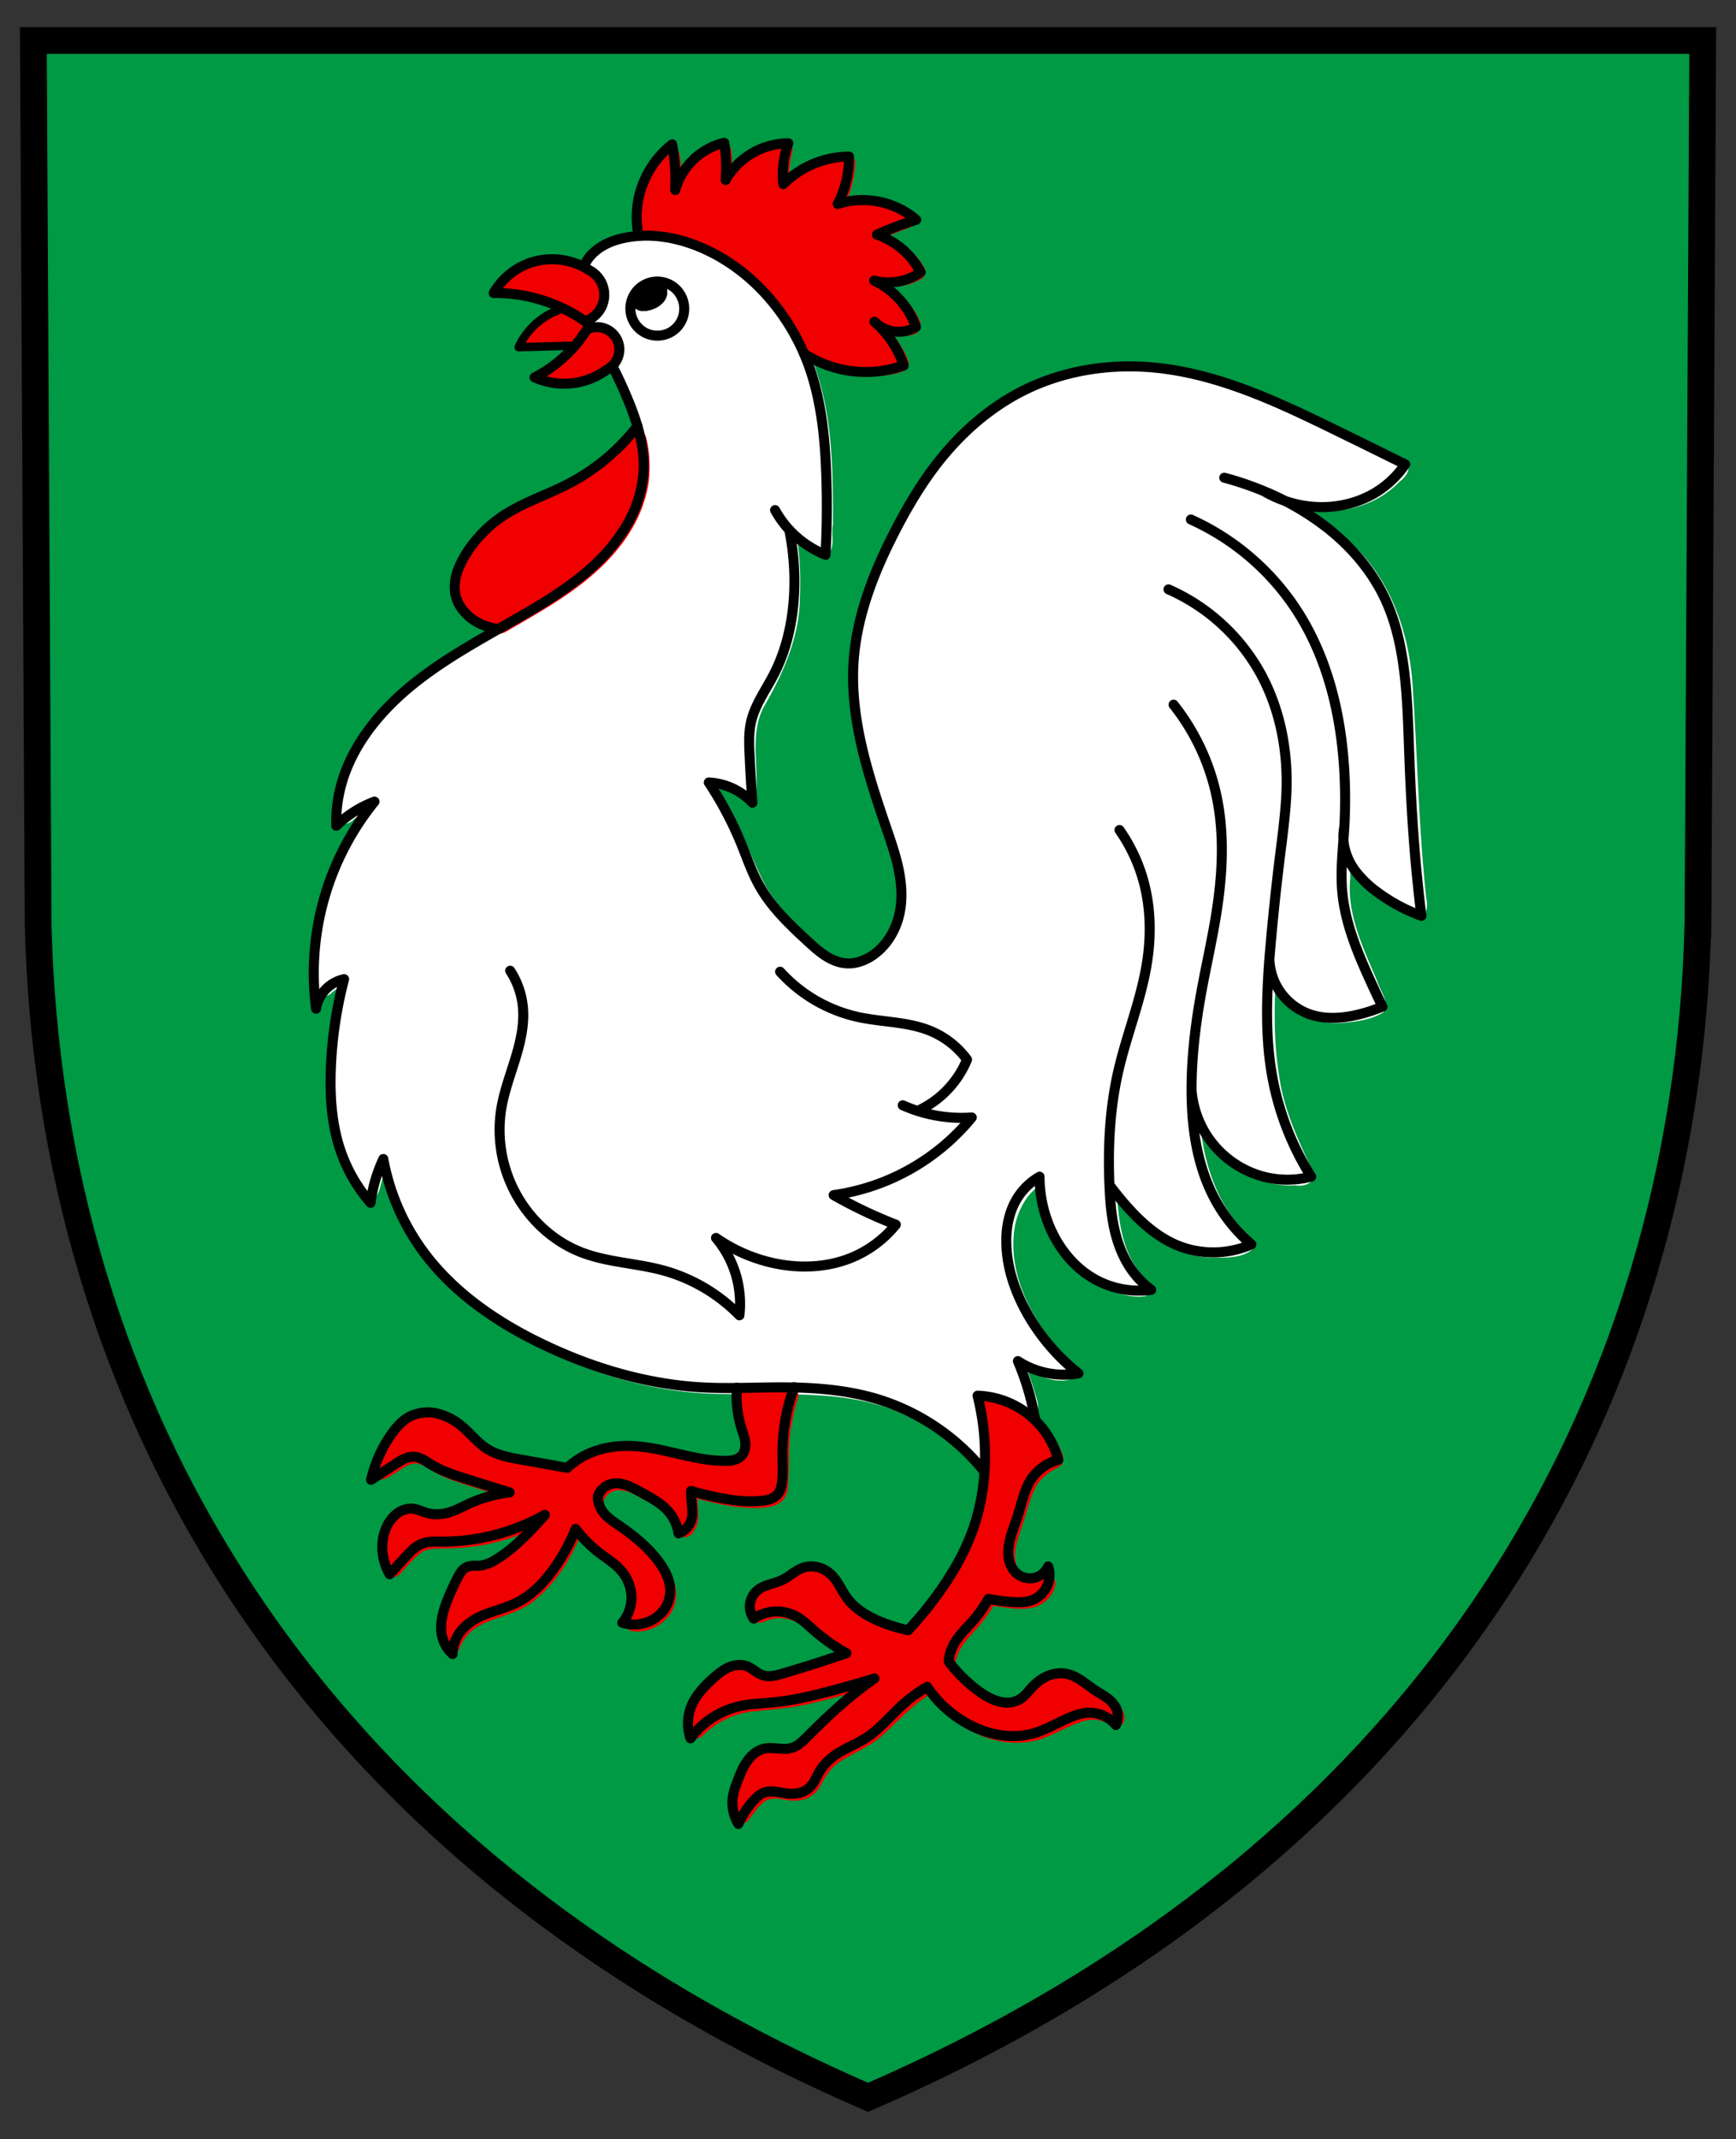 <svg width="519.987" height="640.63" viewBox="0 0 137.58 169.5" xml:space="preserve" xmlns="http://www.w3.org/2000/svg"><rect x="0" y="0" width="137.58" height="169.5" fill="#333333" stroke="none"/><path d="m134.566 73.291.378-70.082H2.644l.379 70.082c.916 37.43 20.549 73.315 65.769 92.906 45.224-19.592 64.853-55.476 65.769-92.906z" fill="#094"/><path transform="matrix(.265 0 0 .265 -65.165 -10.287)" d="M439.16 108.73c-7.939-.062-17.473 3.508-19.51 12.034-1.897 8.533 2.742 16.422 6.723 23.573 6.046 11.85 13.212 24.618 11.48 38.333-2.15 14.78-13.764 25.998-25.734 33.777-15.244 9.885-32.16 17.436-45.824 29.599-10.598 9.51-19.607 22.391-20.05 37.045.286 3.134 4.137 2.413 5.65.578.75-.387 3.458-2.253 3.087-1.484-10.713 14.893-16.036 33.391-15.664 51.667-.03 3.102 3.866 3.873 5.764 1.83 1.783-1.547 3.53-2.368 2.379.753-3.454 17.734-5.594 37.266 2.837 53.987 1.539 2.505 2.574 5.793 5.302 7.224 4.028.38 3.807-4.609 5.03-7.238.575-2.135.851 2.08 1.354 2.855 4.896 17.66 17.653 32.243 33.11 41.67 20.435 12.668 44.091 20.851 68.313 20.73 18.06.497 36.857-1.63 53.62 6.537 8.005 3.531 14.83 9.184 21.23 14.973 3.097 1.706 4.368-2.527 3.881-4.907.202-4.698-.808-9.322-1.493-13.941 4.726-.002 8.84 2.67 13.043 4.248 3.665.063 2.781-4.304 1.917-6.54a90.398 90.398 0 0 0-2.34-7.179c3.878 1.604 8.36 3.65 12.571 2.461 3.115-2.202-.203-5.614-1.972-7.439-9.295-10.256-16.862-24.068-14.459-38.316.9-4.669 3.45-9.699 7.411-12.192 1.039 12.896 7.96 26.581 20.713 31.253 3.523 1.124 7.335 2.436 11.03 1.772 3.087-2.952-1.537-5.926-2.896-8.577-4.04-5.998-5.11-13.445-5.64-20.51 7.13 8.489 16.21 17.215 27.985 17.588 4.169-.015 8.932.315 12.378-2.398 1.148-3.633-3.334-5.528-4.941-8.345-6.526-8.308-9.614-18.98-10.534-28.804 4.799 10.942 16.42 18.562 28.465 17.92 2.584.573 6.637-.996 5.125-4.226-4.288-9.09-8.652-18.336-10.045-28.405-1.484-9.074-1.513-18.234-1.13-27.338 3.29 7.496 11.46 12.145 19.581 11.422 4.363-.34 9.13-.882 12.826-3.285 1.797-2.936-1.055-6.238-1.895-9.095-4.043-9.63-9.028-19.602-8.177-30.35.289-.891-.466-6.147.58-3.834 4.358 6.984 11.563 11.914 19.108 14.904 3.26.57 3.67-3.266 3.106-5.557-2.309-21.265-2.63-42.66-4.108-64.003-1.116-15.948-6.86-32.301-19.2-43.024-3.416-3.337-8.045-6.895-11.606-9.08 9.62 1.253 20.08-1.297 26.881-8.534 2.014-1.345 4.231-4.723 1.378-6.424-15.377-7.946-30.875-15.826-47.087-21.95-11.286-4.117-23.174-7.085-35.279-6.485-18.989-.405-37.598 8.116-50.482 21.931-11.822 11.662-19.417 26.803-25.749 41.958-4.896 11.605-6.907 24.305-5.8 36.853 1.222 17.981 9.295 34.783 13.296 51.916 1.547 7.987.36 17.446-6.51 22.716-3.954 3.995-10.397 3.813-14.663.423-6.959-5.759-13.85-12.026-18.547-19.834-4.791-9.144-7.808-19.164-13.406-27.91-2.27-2.617 2.2-.544 3.502-.08 2.066 1.249 6.076 3.116 6.973-.398.663-8.705-2.03-18.172 2.726-26.16 5.542-9.66 10.14-20.235 10.35-31.552.201-5.814.14-11.677-.814-17.429 2.519 1.942 5.422 4.903 8.703 4.521 2.95-1.853 1.322-6.243 2.002-9.224-.009-14.366-.008-29.052-4.058-42.962-5.468-19.562-20.398-37.157-40.408-42.557-3.707-.995-7.547-1.542-11.39-1.487z" fill="#fff" style="paint-order:markers fill stroke"/><path transform="matrix(.265 0 0 .265 -65.165 -10.287)" d="M480.26 81.112c-5.195.544-10.191 2.928-13.803 6.72a24.858 24.858 0 0 0-1.55 1.713c-.058-2.115.04-4.276-.44-6.349-.51-1.689-2.635-2.288-4.115-1.492-4.51 1.812-8.385 5.171-10.735 9.434-.128-2.196-.018-4.453-.59-6.592-.554-1.668-2.872-2.217-4.14-1.013-5.016 4.743-8.147 11.44-8.63 18.323-.063 2.186-.086 4.4.226 6.568.24 1.442 1.702 2.341 3.109 2.138 8.699-.022 17.259 3.11 24.419 7.772 9.612 6.24 17.031 15.508 21.837 25.852.407 1.105 1.197 2.007 2.287 2.475 4.892 2.87 10.516 4.547 16.188 4.728 3.98.008 8.076-.163 11.835-1.578 1.478-.572 1.87-2.505 1.084-3.791-1.016-2.47-2.418-4.768-4.04-6.884 2.224.408 4.651.324 6.72-.65 1.497-.818 1.64-2.848.832-4.205a25.964 25.964 0 0 0-8.05-9.69c3.078.015 6.15-.851 8.802-2.4 1.306-.807 1.541-2.717.54-3.858-2.488-3.927-6.13-7.076-10.348-9.02 2.291-1.018 4.679-1.803 6.99-2.763 1.535-.762 1.83-3.08.485-4.167-4.783-3.332-10.797-4.797-16.588-4.301-1.16.11-2.31.3-3.447.556 1.555-3.547 2.47-7.412 2.541-11.282-.02-1.558-1.689-2.604-3.147-2.287-6.072.474-11.947 2.96-16.573 6.912-.155-2.72.359-5.407.952-8.045.175-1.505-1.143-2.888-2.652-2.823z" fill="#f00000" style="paint-order:markers fill stroke"/><path d="M91.7 111.08a3.582 3.582 0 0 0 3.153.374m-.924-1.385a3.185 3.185 0 0 1 .924 1.385m.388-1.22c-.197.12-.433.172-.662.148a1.075 1.075 0 0 1-.65-.313m-.011-1.3a2.588 2.588 0 0 1 1.323 1.465m.148-1.73a1.78 1.78 0 0 1-1.471.265m.09-1.454a2.447 2.447 0 0 1 1.38 1.19m-.139-1.662a10.999 10.999 0 0 0-1.241.472m-1.242-.972a2.625 2.625 0 0 1 1.532-.016c.348.103.675.28.951.516m-2.128-2a3.148 3.148 0 0 1-.355 1.5m-1.725-.629a2.99 2.99 0 0 1 2.08-.87m-1.92-.42a2.95 2.95 0 0 0-.16 1.29m-1.823-.129a2.297 2.297 0 0 1 1.983-1.161m-2.03-.016a4.782 4.782 0 0 1 .048 1.177m-1.597.318a2.128 2.128 0 0 1 1.548-1.495m-1.645.049a6.447 6.447 0 0 1 .097 1.446m-1.158 1.447c-.09-.432-.08-.885.03-1.313a2.944 2.944 0 0 1 1.031-1.58" fill="none" stroke="#000" stroke-linecap="round" stroke-linejoin="round" stroke-width=".317" style="paint-order:markers fill stroke" transform="translate(-165.894 -250.121) scale(2.504)"/><path transform="matrix(.265 0 0 .265 -65.165 -10.287)" d="M540.47 456.29c-1.592.493-2.12 2.34-1.573 3.796 2.735 13.431 2.033 27.818-3.507 40.473-4.004 9.236-9.935 17.48-16.63 24.901-.413.714-1.043.796-1.762.472-5.662-1.501-11.529-3.688-15.504-8.188-2.533-3.219-3.984-7.613-7.904-9.499-2.116-1.149-4.716-1.162-7-.581-3.16 1.296-5.652 3.916-9.056 4.685-2.864.812-5.976 2.264-7.008 5.298-.52 1.611-.685 3.518.05 5.084.9 1.632 3.071 1.607 4.49.719 3.771-1.531 8.236-.657 11.317 1.952 3.595 2.978 7.073 6.147 11.118 8.524-6.466 2.234-12.974 4.4-19.62 6.04-2.763.721-4.827-1.608-7.115-2.651-3.469-1.46-7.358.181-10.024 2.508-3.813 3.25-7.685 7.029-8.83 12.097-.349 1.79-.662 3.774-.024 5.506.853 1.66 3.255 1.6 4.345.214 4.12-3.997 9.557-6.648 15.306-7.1 5.615-.622 11.391-.97 16.943-2.365 4.964-1.12 9.873-2.468 14.758-3.886-6.166 4.715-11.577 10.299-17.237 15.584-1.254 1.248-2.934 2.03-4.733 1.878-2.614.196-5.41-.44-7.87.69-4.126 2.107-5.91 6.747-7.413 10.844-1.155 2.669-1.304 5.645-.886 8.49.232 2.066 3.035 3.085 4.473 1.533 1.768-2.184 3.22-4.84 5.75-6.253 2.946-1.167 6.031.557 9.063.17 2.873-.104 5.534-1.823 6.846-4.376 1.505-2.748 3.153-5.58 5.914-7.249 4.31-2.864 9.377-4.597 13.125-8.285 4.442-3.99 8.37-8.658 13.588-11.694 5.343 7.394 13.575 12.927 22.705 14.126 4.172.459 8.498.166 12.369-1.57 4.144-1.611 7.971-4.135 12.373-5.018 2.58-.44 5.133.42 7.32 1.747 1.623.83 3.766-.51 3.6-2.355-.155-3.31-3.022-5.52-5.63-7.093-3.574-2.081-6.652-5.35-10.866-6.095-3.846-.591-7.707 1.13-10.345 3.889-1.702 1.517-2.943 3.638-5.215 4.425-3.75 1.087-7.401-1.1-10.351-3.192-2.848-2.25-5.444-4.835-7.806-7.587-.779-.916.07-2.224.265-3.238 1.655-4.252 5.475-7.07 8.072-10.703.974-1.245 1.787-2.603 2.657-3.918 4.081.512 8.375 1.473 12.44.307 3.103-.982 5.77-3.753 6.114-7.047.008-2.063-2.497-3.222-4.194-2.21-2.682 1.616-6.363.003-7.354-2.876-1.358-3.683.07-7.582 1.252-11.1 1.618-4.358 2.404-9.04 4.657-13.145 1.634-2.5 4.13-4.324 6.803-5.574 1.658-1.122 1.338-3.405.42-4.902-2.996-7.078-9.082-12.816-16.454-15.095-2.011-.58-4.11-1.284-6.222-1.106z" fill="#f00000" style="paint-order:markers fill stroke"/><path d="M94.992 151.48c.37-.394.712-.814 1.022-1.257.419-.595.782-1.233 1.026-1.918.257-.723.379-1.49.387-2.258a7.852 7.852 0 0 0-.236-1.99m-7.085 7.054a.67.67 0 0 1-.116-.466.67.67 0 0 1 .229-.422c.11-.094.25-.149.387-.193.139-.045.28-.081.411-.145.23-.113.419-.307.663-.387a.835.835 0 0 1 .503 0 .98.98 0 0 1 .426.274c.178.194.279.446.432.661.276.387.709.634 1.151.807.26.1.528.181.8.24m-1.951.727a5.921 5.921 0 0 1-1.032-.727c-.176-.154-.344-.32-.548-.434a1.294 1.294 0 0 0-1.355.065m-2 3.789a1.446 1.446 0 0 1 0-.947c.132-.377.414-.68.71-.947.152-.137.313-.27.5-.351a.9.9 0 0 1 .296-.075.663.663 0 0 1 .3.046c.084.035.159.089.233.14a1 1 0 0 0 .235.134c.102.036.214.04.321.026.108-.013.212-.043.316-.074.68-.2 1.354-.415 2.024-.645m.887.799c-.438.134-.878.26-1.32.378-.6.16-1.207.307-1.825.371-.399.041-.804.048-1.193.145a2.648 2.648 0 0 0-1.483 1m1.515 2.709a1.282 1.282 0 0 1-.177-.855c.027-.184.094-.359.161-.532.083-.214.169-.43.304-.615.135-.186.326-.34.55-.385.139-.027.28-.011.42.001.14.013.284.022.42-.017.099-.028.19-.082.271-.145.082-.063.155-.137.228-.21.372-.37.747-.737 1.145-1.08.315-.271.643-.527.984-.766m1.667.265a4.63 4.63 0 0 0-.753.547c-.398.356-.737.783-1.186 1.072-.315.203-.674.332-.98.547-.19.135-.359.303-.48.502-.053.09-.097.184-.147.276a.959.959 0 0 1-.185.25.736.736 0 0 1-.35.17 1.188 1.188 0 0 1-.392.007c-.11-.014-.22-.04-.33-.053s-.225-.013-.331.02c-.148.049-.267.16-.371.275a2.76 2.76 0 0 0-.468.726m11.947-3.13a1.099 1.099 0 0 0-.92-.388 1.623 1.623 0 0 0-.448.114c-.422.163-.81.415-1.245.538-.68.192-1.426.046-2.05-.287a3.674 3.674 0 0 1-1.311-1.186m.684-.798c.23.305.5.581.798.82.163.132.336.252.524.343.141.067.291.118.447.132a.793.793 0 0 0 .453-.087c.183-.101.306-.282.452-.433.136-.14.299-.257.48-.33.183-.071.385-.096.577-.058.172.035.331.12.478.219.147.098.284.21.431.306.12.079.247.147.363.232a.898.898 0 0 1 .287.315.626.626 0 0 1 0 .548m-4.036-3.991a4.011 4.011 0 0 1-.479.684c-.235.27-.512.517-.661.844a1.285 1.285 0 0 0-.114.456m3.147-3.01c.066.2.054.424-.033.616s-.247.35-.44.433c-.233.1-.497.091-.75.068a7.639 7.639 0 0 1-.67-.091m2.212-4.401a1.49 1.49 0 0 0-.857.615c-.224.34-.297.753-.42 1.14-.087.275-.202.54-.265.822-.041.186-.059.38-.022.568s.134.367.287.48a.645.645 0 0 0 .539.104.645.645 0 0 0 .419-.354m-2.235-5.405c.676.02 1.34.303 1.824.775.35.343.605.781.73 1.255" fill="none" stroke="#000" stroke-linecap="round" stroke-linejoin="round" stroke-width=".317" style="paint-order:markers fill stroke" transform="translate(-165.894 -250.121) scale(2.504)"/><path transform="matrix(.265 0 0 .265 -65.165 -10.287)" d="M479.29 453.57c-3.685.04-7.38.04-11.056.212-1.52.116-2.449 1.74-2.182 3.163.011 3.466.476 6.93 1.537 10.236.562 2.13 1.745 4.534.594 6.676-.956 1.75-3.173 1.822-4.925 1.76-4.409.04-8.89-.982-13.205-1.958-6.562-1.454-13.317-3.2-20.079-2.172-5.044.668-9.937 2.685-13.786 6.05-.52.275-1.21-.126-1.796-.132-5.16-.95-10.378-1.776-15.476-2.859-3.183-.68-6.303-2.012-8.621-4.356-3.092-2.858-5.965-6.194-9.982-7.778-4.45-1.944-10.15-1.71-13.862 1.667-4.052 3.646-6.715 8.583-8.578 13.644-.64 1.584.653 3.574 2.399 3.454 1.477-.086 2.61-1.232 3.858-1.914 2.023-1.18 4.027-3.005 6.53-2.782 1.941.299 3.464 1.696 5.165 2.572 4.614 2.564 9.793 3.82 14.77 5.47 1.392.437 2.784.872 4.175 1.311-4.337.856-8.323 2.817-12.32 4.624-2.912 1.349-6.366 1.586-9.36.357-1.891-.758-4.04-1.204-5.997-.4-2.612.938-4.608 3.176-5.8 5.627-.943 2.003-1.4 4.212-1.272 6.426a14.258 14.258 0 0 0 1.236 6.548c.674 1.571 2.957 1.899 4.086.638 2.191-2.267 4.143-4.827 6.722-6.676 2.134-1.384 4.785-.993 7.192-1.159 4.794-.016 9.58-.552 14.243-1.663 4.044-.934 7.98-2.312 11.752-4.037-3.553 3.63-7.239 7.307-11.755 9.796-1.395.822-2.991 1.149-4.598 1.152-1.72-.012-3.581.355-4.722 1.764-1.815 2.211-2.792 4.959-3.99 7.524-1.767 4.14-3.3 8.75-2.269 13.28.376 1.49 1.03 3.383 2.818 3.567 1.407.207 2.696-.91 2.952-2.263 1.385-3.32 4.427-5.682 7.687-7.02 4.828-2.04 10.244-3.053 14.354-6.507 5.771-4.686 10.04-11.016 13.055-17.761.171-.817.464-.694.85-.061 2.411 2.774 5.19 5.207 8.215 7.29 2.598 1.87 5.163 4.141 6.13 7.304.927 2.81.68 5.978-.722 8.59-.845 1.493.12 3.572 1.83 3.829 3.68.417 7.547-.959 10.061-3.705 2.723-2.654 3.666-6.886 2.524-10.49-1.179-4.112-4.01-7.506-6.957-10.502-3.309-3.325-7.257-5.883-11-8.673-1.788-1.382-3.336-3.523-3.163-5.872.805-1.987 3.022-3.23 5.139-2.873 2.8.205 5.138 1.966 7.566 3.2 3.59 1.933 7.334 4.422 8.775 8.432.338 1.38 1.619 2.649 3.125 2.321 1.685-.332 2.565-2.073 3.184-3.513.84-2.573.193-5.298.117-7.931 5.77 1.567 11.707 2.81 17.71 2.786 2.723-.132 5.881-.227 7.855-2.399 1.915-2.144 1.636-5.189 1.738-7.854.143-5.099-.08-10.23.962-15.278a63.922 63.922 0 0 1 1.937-7.763c.234-1.557-1.152-3-2.708-2.896-.887-.03-1.776-.023-2.664-.023z" fill="#f00000" style="paint-order:markers fill stroke"/><path d="M88.126 147.07c.335.1.676.181 1.02.242.402.072.812.116 1.218.071.094-.01.188-.025.276-.058a.534.534 0 0 0 .232-.158.71.71 0 0 0 .129-.362c.04-.307.016-.618.016-.928 0-.71.124-1.421.368-2.089m-3.657 4.625a.65.65 0 0 0 .398-.406c.065-.199.029-.415.011-.624a3.352 3.352 0 0 1-.01-.313m-2.954.171a.618.618 0 0 1 .41-.387c.157-.044.326-.023.48.029s.297.132.44.21c.344.189.707.375.95.684.145.183.24.405.275.636m-1.78 2.83c.278.088.588.071.855-.045.167-.074.318-.185.433-.327a1.02 1.02 0 0 0 .217-.494c.028-.194-.005-.393-.074-.576s-.173-.35-.29-.508c-.337-.45-.78-.81-1.243-1.128-.209-.143-.43-.285-.559-.502a.812.812 0 0 1-.114-.422m-.704 1.03c.226.3.495.569.795.794.202.152.419.286.593.468.21.219.35.507.376.81.028.321-.077.653-.285.9m-5.372.988c.002-.198.056-.394.153-.565.17-.297.462-.506.774-.645.352-.156.735-.235 1.08-.403.48-.233.863-.626 1.176-1.056.29-.398.53-.832.71-1.29m-.974-.444a9.243 9.243 0 0 1-.848.88 4.345 4.345 0 0 1-.733.556 1.156 1.156 0 0 1-.46.169c-.069.007-.139.003-.209.005a.586.586 0 0 0-.205.035.478.478 0 0 0-.192.156c-.051.066-.09.14-.127.215-.132.263-.255.53-.355.806a2.593 2.593 0 0 0-.14.538c-.023.184-.018.373.036.55.056.19.166.362.314.493m-1.991-2.524c.17-.19.342-.377.516-.564.148-.16.304-.324.508-.403.195-.077.41-.066.62-.065a6.652 6.652 0 0 0 3.265-.847m-1.112-.709c-.443.05-.877.17-1.282.355-.22.1-.435.222-.669.286-.226.062-.47.068-.693 0-.135-.04-.264-.107-.404-.125-.13-.016-.265.012-.383.07s-.22.147-.303.248c-.2.243-.294.561-.297.875a1.72 1.72 0 0 0 .234.88m-.589-2.989.774-.503c.093-.06.187-.122.289-.166a.656.656 0 0 1 .324-.06c.09.01.175.043.254.085.079.043.153.094.23.141.378.234.808.37 1.233.503l1.282.4m1.822-.776c-.472-.088-.945-.173-1.419-.256-.391-.068-.795-.14-1.128-.355-.28-.18-.491-.45-.742-.669a1.936 1.936 0 0 0-.799-.436 1.282 1.282 0 0 0-.894.09c-.237.123-.42.33-.574.548-.31.435-.534.933-.652 1.454m11.577-2.916c-.033.433.017.872.147 1.285.046.146.101.29.118.442a.66.66 0 0 1-.013.228.448.448 0 0 1-.105.2.496.496 0 0 1-.24.133c-.09.023-.184.028-.277.028-.977.006-1.912-.413-2.887-.467-.573-.033-1.163.068-1.66.354a2.41 2.41 0 0 0-.452.337" fill="none" stroke="#000" stroke-linecap="round" stroke-linejoin="round" stroke-width=".317" style="paint-order:markers fill stroke" transform="translate(-165.894 -250.121) scale(2.504)"/><path transform="matrix(.265 0 0 .265 -65.165 -10.287)" d="M436.15 167.76c-1.717.495-2.652 2.194-3.898 3.348-4.98 5.187-10.887 9.476-17.357 12.666-7.271 3.573-15.223 6.112-21.533 11.367-4.398 3.716-8.136 8.317-10.43 13.624-1.639 3.975-1.888 8.879.587 12.575 2.488 3.849 6.824 6.328 11.313 6.983 1.772.173 3.155-1.193 4.656-1.9 8.596-5.014 17.356-9.96 24.762-16.687 6.42-5.8 11.916-12.972 14.42-21.352 1.101-3.372 1.579-6.919 1.493-10.462a33.757 33.757 0 0 0-1.101-8.53c-.43-1.161-1.691-1.88-2.912-1.633z" fill="#f00000" style="paint-order:markers fill stroke"/><path d="M82.006 119.79a1.748 1.748 0 0 1-.687-.232c-.3-.178-.551-.46-.639-.798-.057-.221-.043-.457.016-.677s.162-.428.28-.623c.29-.476.681-.892 1.141-1.208.65-.448 1.42-.686 2.12-1.05a6.624 6.624 0 0 0 2.19-1.828" fill="none" stroke="#000" stroke-linecap="round" stroke-linejoin="round" stroke-width=".317" style="paint-order:markers fill stroke" transform="translate(-165.894 -250.121) scale(2.504)"/><path d="M90.065 125.29a2.03 2.03 0 0 0-1.38-.639m2.545-7.997c.131.642.184 1.3.158 1.954-.037.911-.232 1.824-.65 2.634-.256.496-.598.96-.719 1.505-.072.328-.06.668-.045 1.004.023.513.053 1.026.091 1.54m2.315-7.846a3.163 3.163 0 0 1-1.597-1.413m-13.888 9.988c-.01-.345.021-.691.092-1.029.284-1.364 1.205-2.522 2.283-3.405 1.075-.879 2.314-1.528 3.515-2.225.77-.446 1.533-.918 2.193-1.515a5.6 5.6 0 0 0 1.14-1.39 3.802 3.802 0 0 0 .505-1.715c.023-.659-.154-1.31-.387-1.926a14.467 14.467 0 0 0-.937-1.96c-.146-.26-.297-.516-.422-.786a2.768 2.768 0 0 1-.274-.99c-.02-.344.054-.7.25-.983.135-.192.32-.345.526-.456.206-.111.431-.182.66-.228.884-.177 1.812.02 2.623.41 1.537.74 2.695 2.17 3.238 3.786.355 1.053.462 2.173.502 3.284.03.85.023 1.703-.023 2.554m-14.275 7.81a3.512 3.512 0 0 0-1.208.764m-.64 5.79a8.659 8.659 0 0 1 .442-4.068 8.636 8.636 0 0 1 1.406-2.486m-.962 5.619a1.147 1.147 0 0 0-.597.338 1.146 1.146 0 0 0-.29.597m1.725 6.143a4.956 4.956 0 0 1-.95-1.65c-.285-.833-.341-1.728-.307-2.607.037-.952.178-1.9.419-2.821m1.242 5.692a4.674 4.674 0 0 0-.404 1.386m19.431 8.511a6.946 6.946 0 0 0-3.402-2.303c-.966-.29-1.983-.366-2.992-.368-.852-.002-1.705.048-2.555 0-1.705-.095-3.374-.583-4.919-1.309-1.525-.716-2.969-1.694-3.95-3.063a7.096 7.096 0 0 1-1.21-2.854m20.085 6.396a8.266 8.266 0 0 1 .548 1.87m1.368-1.482a2.669 2.669 0 0 1-1.916-.388m.685-5.837a2.01 2.01 0 0 0-.707.684c-.275.444-.365.983-.342 1.505.032.754.29 1.486.66 2.143a6.502 6.502 0 0 0 1.62 1.893m2.303-2.645c-.6.083-1.224-.03-1.756-.32-.681-.37-1.192-1.013-1.482-1.733a4.109 4.109 0 0 1-.296-1.527m2.53-10.97c.356.508.62 1.078.776 1.677.216.826.227 1.699.091 2.542-.188 1.174-.65 2.285-.912 3.444-.264 1.168-.323 2.375-.273 3.571.02.477.056.955.163 1.42.106.464.284.918.566 1.303.166.226.367.427.593.593m3.17-1.437c-.72.32-1.57.336-2.303.046-.722-.287-1.302-.843-1.802-1.437-.133-.16-.263-.322-.387-.488m2.03-15.201a6.99 6.99 0 0 1 1.341 2.805c.285 1.268.21 2.593 0 3.877-.136.832-.326 1.655-.475 2.485-.18 1.001-.298 2.016-.297 3.033.001 1.212.183 2.453.772 3.512.288.518.67.984 1.121 1.368m1.893-2.144c-.46.12-.95.128-1.414.023a3.084 3.084 0 0 1-1.916-1.368c-.26-.418-.417-.9-.456-1.391m-.73-15.849a6.172 6.172 0 0 1 2.929 2.69c.575 1.062.825 2.283.81 3.49-.008.618-.083 1.233-.158 1.847a80.017 80.017 0 0 0-.388 3.671c-.093 1.24-.13 2.495.091 3.718a8.95 8.95 0 0 0 1.232 3.17m2.254-5.382a4.82 4.82 0 0 1-.818.264c-.464.106-.958.14-1.413 0a1.924 1.924 0 0 1-.957-.669 1.924 1.924 0 0 1-.389-1.1m-2.485-13.91a7.867 7.867 0 0 1 3.352 2.873c1.09 1.678 1.497 3.723 1.528 5.724.006.38-.001.76-.023 1.14-.039.669-.124 1.339-.068 2.007.082.997.474 1.94.889 2.85.125.275.253.549.384.821m1.235-2.873a5.458 5.458 0 0 1-1.368-.73 3.42 3.42 0 0 1-.676-.631 1.964 1.964 0 0 1-.396-.828 1.614 1.614 0 0 1 0-.616M105 115.006c.423.113.84.254 1.244.422a8.528 8.528 0 0 1 2.04 1.185c.76.605 1.406 1.365 1.814 2.247.354.764.523 1.602.616 2.44.086.78.108 1.565.136 2.348.033.898.074 1.795.14 2.691.061.846.144 1.69.248 2.532m-.513-14.287c-.223.329-.512.613-.844.832-.699.46-1.582.613-2.406.467a3.671 3.671 0 0 1-1.231-.456m-17.559 9.225c.405.61.749 1.26 1.026 1.938.182.445.336.903.57 1.322.385.69.97 1.245 1.551 1.78.174.159.35.319.549.446.199.128.424.222.66.237.318.021.633-.105.889-.296.391-.292.659-.735.775-1.209.112-.454.091-.932.004-1.391-.088-.46-.24-.903-.391-1.345-.588-1.72-1.172-3.5-1.05-5.314.098-1.442.64-2.819 1.3-4.104.39-.758.823-1.495 1.346-2.167.749-.962 1.687-1.789 2.782-2.326 1.242-.609 2.659-.829 4.036-.707 2.054.183 3.963 1.09 5.815 1.996.727.355 1.453.712 2.178 1.072" fill="none" stroke="#000" stroke-linecap="round" stroke-linejoin="round" stroke-width=".317" style="paint-order:markers fill stroke" transform="translate(-165.894 -250.121) scale(2.504)"/><g><path transform="rotate(14.352 1120.906 -507.607) scale(2.504)" d="M81.661 109.74c.655-.128 1.795-.147 2.13-.094-.394.422-.83 1.18-.944 1.57.432-.142 1.126-.32 1.588-.451-.057.573-.57.977-.857 1.242.076.053.827-.015.91-.027a2.412 2.412 0 0 0 1.139-.657c.144-.154.385-.431.39-.659-.176-.42-.51-.762-1.026-.63-.108-.206-.173-.23-.133-.29.166-.297.232-1.044-.046-1.24-1.417-.597-2.63-.141-3.151 1.236z" fill="#f00000" style="paint-order:markers fill stroke"/><g fill="none" stroke="#000" stroke-linecap="round" stroke-linejoin="round"><path transform="rotate(14.352 1120.906 -507.607) scale(2.504)" d="M82.847 111.21a2.252 2.252 0 0 1 1.077-1.543m.511 1.091-1.588.452" stroke-width=".265" style="paint-order:markers fill stroke"/><path d="M84.848 110.11a.718.718 0 0 1 .559-.034.714.714 0 0 1 .468.62.714.714 0 0 1-.38.676m-2.3.254c.341.153.72.22 1.094.194.434-.03.857-.188 1.205-.448m-.646-1.262a4.21 4.21 0 0 1-1.653 1.517M84.792 109.85a.89.89 0 0 0 .517-.447.89.89 0 0 0 .044-.671.89.89 0 0 0-.443-.506m-3.01.73a2.157 2.157 0 0 1 1.163-.958 2.168 2.168 0 0 1 1.847.228m-.118 1.624a4.976 4.976 0 0 0-2.892-.894" stroke-width=".317" style="paint-order:markers fill stroke" transform="translate(-165.951 -249.607) scale(2.504)"/></g></g><g stroke="#000" stroke-linecap="round" stroke-linejoin="round"><path d="M87.002 108.8a.862.862 0 0 1 .607.204.866.866 0 0 1 .196 1.062.858.858 0 0 1-.36.353.866.866 0 0 1-.787-.006.873.873 0 0 1-.448-.648.87.87 0 0 1 .186-.655.863.863 0 0 1 .606-.31z" fill="none" stroke-width=".317" style="paint-order:markers fill stroke" transform="translate(-165.894 -250.121) scale(2.504)"/><path transform="translate(-165.894 -250.121) scale(.663)" d="M326.93 412.01c-.35.36-.852 1.455-.96 1.937.28.265.652.445 1.026.46 1.43.058 2.93-.95 2.946-2.106.004-.31-.035-.947-.035-.947-1.482-.181-2.267-.205-2.977.656z" stroke-width=".061" style="paint-order:markers fill stroke"/></g><path d="M96.858 133.42a2.742 2.742 0 0 0-1.15-.903c-.723-.301-1.537-.277-2.303-.445a4.689 4.689 0 0 1-2.463-1.432m4.35 4.405a3.068 3.068 0 0 0 1.566-1.625m.15 1.833a4.583 4.583 0 0 1-2.185-.387m-2.186 2.843a6.899 6.899 0 0 0 4.37-2.456m-2.402 3.391a14.594 14.594 0 0 1-1.968-.935m-3.724 1.355c.537.376 1.15.646 1.79.79.838.189 1.739.157 2.531-.178a3.536 3.536 0 0 0 1.37-1.032m-4.95 2.87a3.231 3.231 0 0 0-.741-2.45m-6.515-8.456c.225.343.365.742.403 1.151.054.572-.087 1.144-.258 1.693-.162.523-.353 1.04-.435 1.58a4.23 4.23 0 0 0 .451 2.597c.448.844 1.19 1.538 2.08 1.886.832.325 1.751.344 2.613.58a5.351 5.351 0 0 1 2.402 1.418" fill="none" stroke="#000" stroke-linecap="round" stroke-linejoin="round" stroke-width=".317" style="paint-order:markers fill stroke" transform="translate(-165.894 -250.121) scale(2.504)"/><path d="m134.566 73.291.378-70.082H2.644l.379 70.082c.916 37.43 20.549 73.315 65.769 92.906 45.224-19.592 64.853-55.476 65.769-92.906z" fill="none" stroke="#000" stroke-linecap="square" stroke-miterlimit="30" stroke-width="2.117"/></svg>